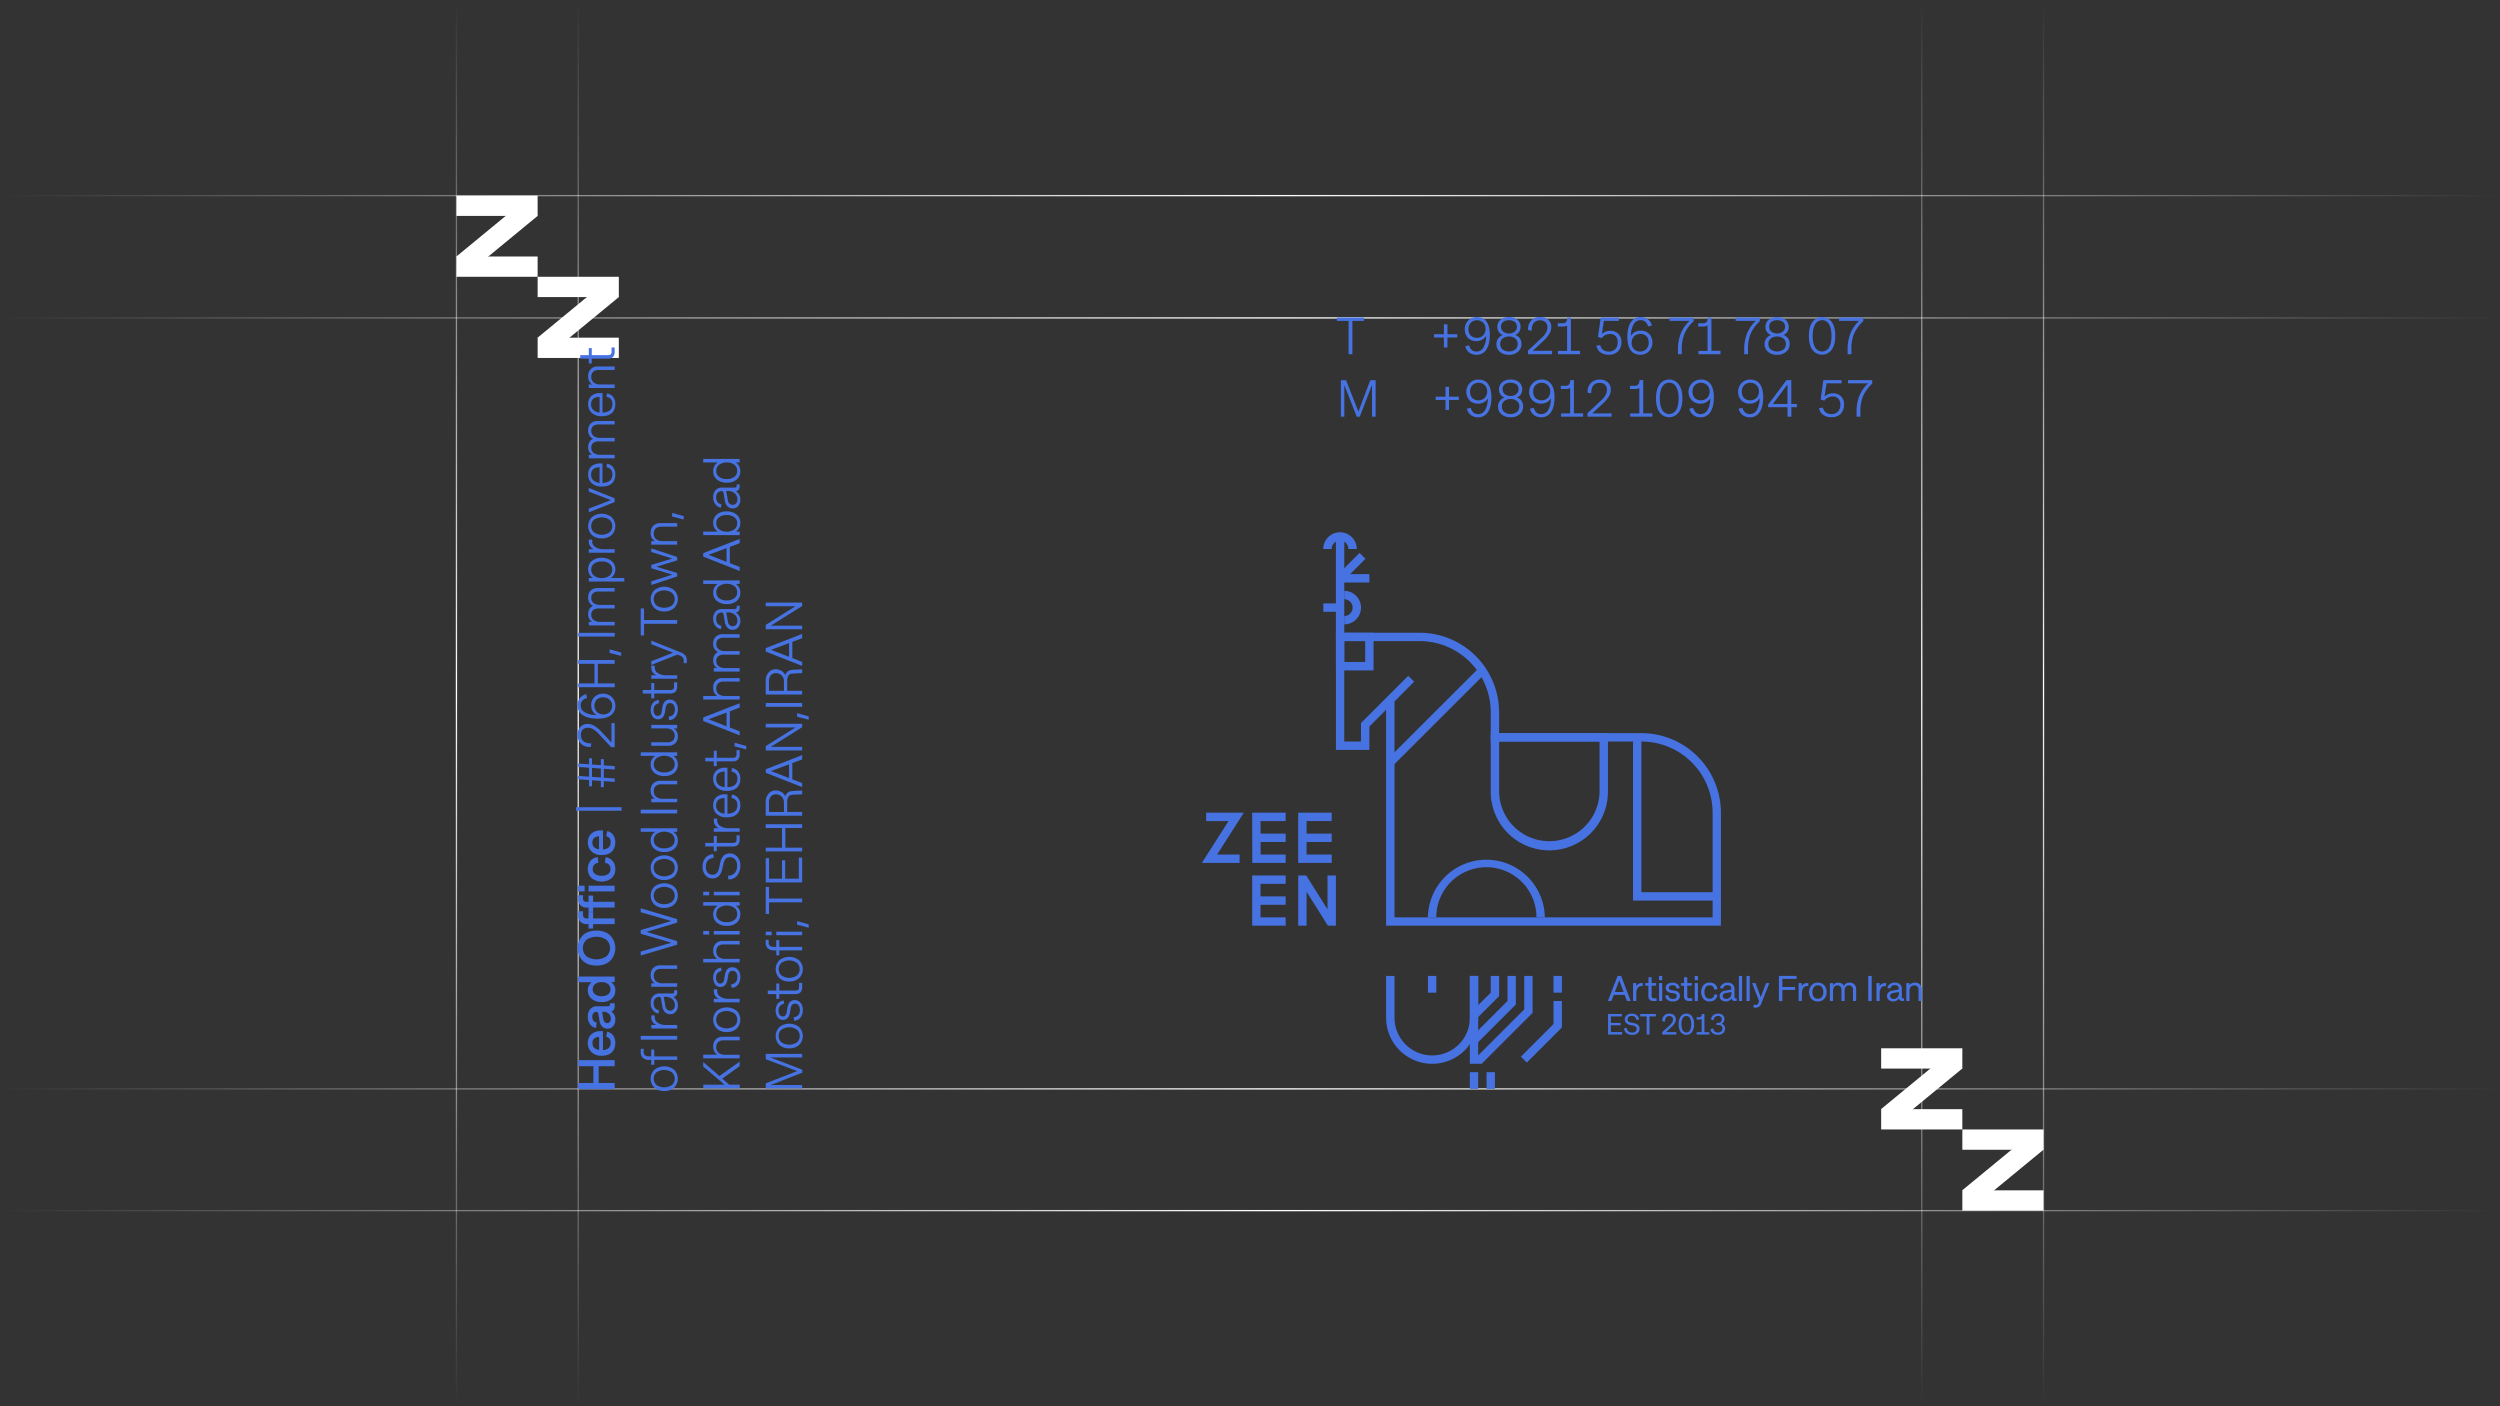 <svg id="Graphic" xmlns="http://www.w3.org/2000/svg" xmlns:xlink="http://www.w3.org/1999/xlink" viewBox="0 0 1920 1080"><rect x="0" y="0" width="1920" height="1080" fill="#333333" stroke="none"/><defs><style>.cls-1{fill:#fff;}.cls-2,.cls-3,.cls-4,.cls-5,.cls-6,.cls-7,.cls-8,.cls-9{fill:none;stroke-miterlimit:10;}.cls-2{stroke:url(#linear-gradient);}.cls-3{stroke:url(#linear-gradient-2);}.cls-4{stroke:url(#linear-gradient-3);}.cls-5{stroke:url(#linear-gradient-4);}.cls-6{stroke:url(#linear-gradient-5);}.cls-7{stroke:url(#linear-gradient-6);}.cls-8{stroke:url(#linear-gradient-7);}.cls-9{stroke:url(#linear-gradient-8);}.cls-10{fill:#4672e2;}</style><linearGradient id="linear-gradient" y1="929.76" x2="1920" y2="929.76" gradientUnits="userSpaceOnUse"><stop offset="0" stop-color="#fff" stop-opacity="0"/><stop offset="0.51" stop-color="#fff"/><stop offset="1" stop-color="#fff" stop-opacity="0"/></linearGradient><linearGradient id="linear-gradient-2" y1="836.26" y2="836.26" xlink:href="#linear-gradient"/><linearGradient id="linear-gradient-3" x1="2732.26" y1="-4695.83" x2="3812.26" y2="-4695.83" gradientTransform="translate(6171.74 3812.26) rotate(-90)" xlink:href="#linear-gradient"/><linearGradient id="linear-gradient-4" x1="2732.26" y1="-5821.19" x2="3812.26" y2="-5821.19" gradientTransform="translate(6171.74 3812.26) rotate(-90)" xlink:href="#linear-gradient"/><linearGradient id="linear-gradient-5" x1="2732.26" y1="-4602.31" x2="3812.26" y2="-4602.31" gradientTransform="translate(6171.74 3812.26) rotate(-90)" xlink:href="#linear-gradient"/><linearGradient id="linear-gradient-6" x1="2732.26" y1="-5727.66" x2="3812.26" y2="-5727.66" gradientTransform="translate(6171.74 3812.26) rotate(-90)" xlink:href="#linear-gradient"/><linearGradient id="linear-gradient-7" y1="150.24" y2="150.24" xlink:href="#linear-gradient"/><linearGradient id="linear-gradient-8" y1="244.16" y2="244.16" xlink:href="#linear-gradient"/></defs><rect class="cls-1" x="1507.09" y="867.43" width="62.34" height="15.58"/><rect class="cls-1" x="1507.09" y="914.18" width="62.34" height="15.58"/><rect class="cls-1" x="1504.3" y="890.82" width="67.94" height="15.58" transform="translate(-220.5 1182.35) rotate(-39.46)"/><rect class="cls-1" x="1444.73" y="805.09" width="62.34" height="15.58"/><rect class="cls-1" x="1444.73" y="851.84" width="62.34" height="15.58"/><rect class="cls-1" x="1441.94" y="828.48" width="67.94" height="15.58" transform="translate(-195.09 1128.51) rotate(-39.46)"/><rect class="cls-1" x="412.91" y="212.57" width="62.34" height="15.58"/><rect class="cls-1" x="412.91" y="259.33" width="62.34" height="15.58"/><rect class="cls-1" x="410.12" y="235.96" width="67.94" height="15.58" transform="translate(-53.7 337.77) rotate(-39.46)"/><rect class="cls-1" x="350.55" y="150.24" width="62.34" height="15.58"/><rect class="cls-1" x="350.55" y="196.99" width="62.34" height="15.58"/><rect class="cls-1" x="347.76" y="173.63" width="67.94" height="15.58" transform="translate(-28.3 283.93) rotate(-39.46)"/><line class="cls-2" y1="929.76" x2="1920" y2="929.76"/><line class="cls-3" y1="836.26" x2="1920" y2="836.26"/><line class="cls-4" x1="1475.91" y1="1080" x2="1475.91"/><line class="cls-5" x1="350.55" y1="1080" x2="350.55"/><line class="cls-6" x1="1569.43" y1="1080" x2="1569.43"/><line class="cls-7" x1="444.08" y1="1080" x2="444.08"/><line class="cls-8" y1="150.24" x2="1920" y2="150.24"/><line class="cls-9" y1="244.16" x2="1920" y2="244.16"/><path class="cls-10" d="M1026.75,243.94h20.8v2.56h-8.92V272h-2.91V246.5h-9Z"/><path class="cls-10" d="M1111.64,259.19v7.64h-2.72v-7.64h-7.56v-2.52h7.56v-7.6h2.72v7.6h7.52v2.52Z"/><path class="cls-10" d="M1134,262a8.92,8.92,0,0,1-6.6-2.49,9.94,9.94,0,0,1,.16-13.32,9,9,0,0,1,6.64-2.67q5,0,7.48,3.46t2.52,10.25q0,7.26-2.7,11.26a8.59,8.59,0,0,1-7.54,4,8.88,8.88,0,0,1-5.54-1.72,8.62,8.62,0,0,1-3.07-4.88l2.93-.64a7.64,7.64,0,0,0,2.18,3.67A5.48,5.48,0,0,0,1134,270a5.94,5.94,0,0,0,5.43-3.4,17.44,17.44,0,0,0,1.94-8.69,8.18,8.18,0,0,1-3.11,3A8.87,8.87,0,0,1,1134,262Zm6.92-9.32a6.51,6.51,0,0,0-1.84-4.84,6.89,6.89,0,0,0-9.49,0,6.69,6.69,0,0,0-1.8,4.85,7.07,7.07,0,0,0,1.7,5,7.09,7.09,0,0,0,9.55-.12A7,7,0,0,0,1140.92,252.63Z"/><path class="cls-10" d="M1163.73,257.22a7.06,7.06,0,0,1,3.54,2.64,7.4,7.4,0,0,1,1.23,4.29,7.53,7.53,0,0,1-2.68,6,10,10,0,0,1-6.93,2.32,10.32,10.32,0,0,1-7-2.28,7.56,7.56,0,0,1-2.64-6,7.08,7.08,0,0,1,1.3-4.19,7.47,7.47,0,0,1,3.58-2.7,6.56,6.56,0,0,1-3.11-2.41,7.32,7.32,0,0,1,1.36-9.31,9.66,9.66,0,0,1,6.5-2.07,9.78,9.78,0,0,1,6.54,2,7.46,7.46,0,0,1,1.34,9.29A6.42,6.42,0,0,1,1163.73,257.22Zm1.86,6.89a5.2,5.2,0,0,0-1.85-4.13,8.21,8.21,0,0,0-9.71,0,5.18,5.18,0,0,0-1.86,4.13,5.37,5.37,0,0,0,1.8,4.26,8.48,8.48,0,0,0,9.83,0A5.4,5.4,0,0,0,1165.59,264.11Zm-12.81-13.2a4.78,4.78,0,0,0,1.68,3.76,7.4,7.4,0,0,0,8.85,0,4.77,4.77,0,0,0,1.67-3.76,4.47,4.47,0,0,0-1.61-3.68,8.28,8.28,0,0,0-9,0A4.47,4.47,0,0,0,1152.78,250.91Z"/><path class="cls-10" d="M1188.37,251.18a4.9,4.9,0,0,0-1.5-3.75A5.49,5.49,0,0,0,1183,246q-6.7,0-6.65,7.95l-2.75-.36a9.52,9.52,0,0,1,2.36-7.4,9.22,9.22,0,0,1,7-2.75,8.62,8.62,0,0,1,6.17,2.15,7.41,7.41,0,0,1,2.26,5.64,10.07,10.07,0,0,1-1.41,5,24.45,24.45,0,0,1-4.54,5.45l-8.32,7.75h14.88V272h-18.55v-2.68l10.23-9.53a18.44,18.44,0,0,0,3.68-4.37A8.56,8.56,0,0,0,1188.37,251.18Z"/><path class="cls-10" d="M1213.54,272h-17v-2.49h7V250a6,6,0,0,1-3.18.76h-4v-2.48h3.71a3.33,3.33,0,0,0,2.69-1.05,5.13,5.13,0,0,0,.89-3.32h2.79v25.52h7Z"/><path class="cls-10" d="M1236.62,254.07a8.52,8.52,0,0,1,6.3,2.35,8.33,8.33,0,0,1,2.33,6.17,10,10,0,0,1-2.56,7.19,9.37,9.37,0,0,1-7,2.65,10.81,10.81,0,0,1-6.53-1.81,8,8,0,0,1-3.12-5.2l3-.35a5.88,5.88,0,0,0,2.2,3.66,7.09,7.09,0,0,0,4.36,1.26,6.52,6.52,0,0,0,5-1.9,7.58,7.58,0,0,0,1.78-5.38,6.38,6.38,0,0,0-1.57-4.56,5.73,5.73,0,0,0-4.35-1.65,7.78,7.78,0,0,0-3.63.88,7,7,0,0,0-2.7,2.32l-2.87-.92,2.07-14.84h14v2.48h-11.53l-1.56,10.08A9.3,9.3,0,0,1,1236.62,254.07Z"/><path class="cls-10" d="M1260,253.94a8.8,8.8,0,0,1,6.6,2.52,9.84,9.84,0,0,1-.2,13.28,8.81,8.81,0,0,1-6.6,2.69q-5,0-7.48-3.45t-2.52-10.28q0-7.26,2.7-11.25a8.6,8.6,0,0,1,7.54-4,8.82,8.82,0,0,1,5.54,1.73,8.51,8.51,0,0,1,3.07,4.87l-2.93.64a7.57,7.57,0,0,0-2.18-3.67,5.48,5.48,0,0,0-3.58-1.13,5.94,5.94,0,0,0-5.43,3.4,17.44,17.44,0,0,0-1.94,8.67,8.26,8.26,0,0,1,3.11-3A8.86,8.86,0,0,1,1260,253.94Zm-6.92,9.33a6.65,6.65,0,0,0,1.8,4.83,6.47,6.47,0,0,0,4.77,1.89,6.26,6.26,0,0,0,4.7-1.89,6.79,6.79,0,0,0,1.86-4.87,7.07,7.07,0,0,0-1.7-5,7,7,0,0,0-9.59.16A6.85,6.85,0,0,0,1253.12,263.27Z"/><path class="cls-10" d="M1297.62,246.42h-15.45v-2.48h18.59v2.69a29.83,29.83,0,0,0-7.1,9.71,30.91,30.91,0,0,0-2.06,12V272h-2.91v-3.64a32.43,32.43,0,0,1,2.19-12.32A26.68,26.68,0,0,1,1297.62,246.42Z"/><path class="cls-10" d="M1321.35,272H1304.4v-2.49h7V250a6,6,0,0,1-3.18.76h-4v-2.48H1308a3.33,3.33,0,0,0,2.69-1.05,5.13,5.13,0,0,0,.89-3.32h2.79v25.52h7Z"/><path class="cls-10" d="M1348.43,246.42H1333v-2.48h18.59v2.69a29.73,29.73,0,0,0-7.11,9.71,31.11,31.11,0,0,0-2,12V272h-2.91v-3.64a32.43,32.43,0,0,1,2.19-12.32A26.68,26.68,0,0,1,1348.43,246.42Z"/><path class="cls-10" d="M1369.68,257.22a7.06,7.06,0,0,1,3.54,2.64,7.4,7.4,0,0,1,1.23,4.29,7.53,7.53,0,0,1-2.68,6,10,10,0,0,1-6.93,2.32,10.3,10.3,0,0,1-7-2.28,7.56,7.56,0,0,1-2.64-6,7.08,7.08,0,0,1,1.3-4.19,7.47,7.47,0,0,1,3.58-2.7,6.56,6.56,0,0,1-3.11-2.41,6.71,6.71,0,0,1-1.09-3.86,6.85,6.85,0,0,1,2.44-5.45,11.43,11.43,0,0,1,13.05,0,7.5,7.5,0,0,1,1.34,9.29A6.42,6.42,0,0,1,1369.68,257.22Zm1.86,6.89a5.2,5.2,0,0,0-1.85-4.13,8.21,8.21,0,0,0-9.71,0,5.18,5.18,0,0,0-1.86,4.13,5.37,5.37,0,0,0,1.8,4.26,8.48,8.48,0,0,0,9.83,0A5.4,5.4,0,0,0,1371.54,264.11Zm-12.81-13.2a4.78,4.78,0,0,0,1.68,3.76,7.4,7.4,0,0,0,8.85,0,4.77,4.77,0,0,0,1.67-3.76,4.47,4.47,0,0,0-1.61-3.68,8.28,8.28,0,0,0-9,0A4.47,4.47,0,0,0,1358.73,250.91Z"/><path class="cls-10" d="M1389.22,257.94q0-6.74,2.68-10.6a9.13,9.13,0,0,1,14.92,0q2.67,3.85,2.67,10.6t-2.71,10.61a9.14,9.14,0,0,1-14.92,0C1390.1,266,1389.22,262.49,1389.22,257.94Zm17.36,0c0-3.8-.62-6.76-1.88-8.87a6.06,6.06,0,0,0-10.66,0q-1.9,3.21-1.91,8.83t1.87,8.91a6.12,6.12,0,0,0,10.7,0C1406,264.74,1406.58,261.77,1406.58,257.94Z"/><path class="cls-10" d="M1427.82,246.42h-15.45v-2.48H1431v2.69a29.73,29.73,0,0,0-7.11,9.71,30.92,30.92,0,0,0-2,12V272h-2.91v-3.64a32.43,32.43,0,0,1,2.19-12.32A26.55,26.55,0,0,1,1427.82,246.42Z"/><path class="cls-10" d="M1032.44,320h-2.64v-28h4l9.45,24.16,9.12-24.16h4.12v28h-2.77V295.59l-9.44,24.47H1042l-9.55-24.35Z"/><path class="cls-10" d="M1112.86,307.19v7.64h-2.71v-7.64h-7.56v-2.52h7.56v-7.6h2.71v7.6h7.52v2.52Z"/><path class="cls-10" d="M1135.23,310a8.93,8.93,0,0,1-6.61-2.49,9.94,9.94,0,0,1,.16-13.32,9,9,0,0,1,6.64-2.67q5,0,7.48,3.46t2.52,10.25q0,7.26-2.69,11.26a8.6,8.6,0,0,1-7.54,4,8.89,8.89,0,0,1-5.55-1.72,8.62,8.62,0,0,1-3.07-4.88l2.93-.64a7.64,7.64,0,0,0,2.18,3.67,5.49,5.49,0,0,0,3.59,1.13,6,6,0,0,0,5.43-3.4,17.55,17.55,0,0,0,1.93-8.69,8.11,8.11,0,0,1-3.11,3A8.85,8.85,0,0,1,1135.23,310Zm6.91-9.32a6.51,6.51,0,0,0-1.84-4.84,6.89,6.89,0,0,0-9.49,0,6.68,6.68,0,0,0-1.79,4.85,7.06,7.06,0,0,0,1.69,5,7.1,7.1,0,0,0,9.56-.12A7,7,0,0,0,1142.14,300.63Z"/><path class="cls-10" d="M1165,305.22a7.08,7.08,0,0,1,3.53,2.64,7.4,7.4,0,0,1,1.23,4.29,7.55,7.55,0,0,1-2.67,6,10.07,10.07,0,0,1-6.94,2.32,10.32,10.32,0,0,1-7-2.28,7.56,7.56,0,0,1-2.64-6,7.15,7.15,0,0,1,1.3-4.19,7.45,7.45,0,0,1,3.59-2.7,6.54,6.54,0,0,1-3.12-2.41,7.36,7.36,0,0,1,1.36-9.31,9.66,9.66,0,0,1,6.5-2.07,9.79,9.79,0,0,1,6.55,2,7.47,7.47,0,0,1,1.33,9.29A6.39,6.39,0,0,1,1165,305.22Zm1.85,6.89A5.2,5.2,0,0,0,1165,308a8.22,8.22,0,0,0-9.72,0,5.18,5.18,0,0,0-1.86,4.13,5.37,5.37,0,0,0,1.8,4.26,8.48,8.48,0,0,0,9.83,0A5.37,5.37,0,0,0,1166.81,312.11ZM1154,298.91a4.78,4.78,0,0,0,1.68,3.76,7.41,7.41,0,0,0,8.86,0,4.8,4.8,0,0,0,1.67-3.76,4.47,4.47,0,0,0-1.62-3.68,8.28,8.28,0,0,0-9,0A4.47,4.47,0,0,0,1154,298.91Z"/><path class="cls-10" d="M1183.67,310a8.89,8.89,0,0,1-6.6-2.49,9.41,9.41,0,0,1,6.8-16,8.66,8.66,0,0,1,7.48,3.46q2.52,3.45,2.52,10.25,0,7.26-2.7,11.26a8.6,8.6,0,0,1-7.54,4,8.89,8.89,0,0,1-5.55-1.72,8.56,8.56,0,0,1-3.06-4.88l2.93-.64a7.64,7.64,0,0,0,2.17,3.67,5.51,5.51,0,0,0,3.59,1.13,6,6,0,0,0,5.43-3.4,17.44,17.44,0,0,0,1.93-8.69,8.09,8.09,0,0,1-3.1,3A8.87,8.87,0,0,1,1183.67,310Zm6.91-9.32a6.54,6.54,0,0,0-1.83-4.84,6.89,6.89,0,0,0-9.49,0,6.69,6.69,0,0,0-1.8,4.85,7.07,7.07,0,0,0,1.7,5,7.09,7.09,0,0,0,9.55-.12A7,7,0,0,0,1190.58,300.63Z"/><path class="cls-10" d="M1215.88,320h-17v-2.49h7V298a6.05,6.05,0,0,1-3.19.76h-4v-2.48h3.71a3.34,3.34,0,0,0,2.69-1.05,5.13,5.13,0,0,0,.88-3.32h2.8v25.52h7Z"/><path class="cls-10" d="M1234.12,299.18a4.9,4.9,0,0,0-1.49-3.75,5.52,5.52,0,0,0-3.92-1.4q-6.69,0-6.64,8l-2.75-.36a9.52,9.52,0,0,1,2.36-7.4,9.22,9.22,0,0,1,7-2.75,8.62,8.62,0,0,1,6.17,2.15,7.41,7.41,0,0,1,2.26,5.64,10.07,10.07,0,0,1-1.41,5,24.45,24.45,0,0,1-4.54,5.45l-8.32,7.75h14.88V320h-18.56v-2.68l10.24-9.53a18.44,18.44,0,0,0,3.68-4.37A8.55,8.55,0,0,0,1234.12,299.18Z"/><path class="cls-10" d="M1269,320h-17v-2.49h7V298a6,6,0,0,1-3.18.76h-4v-2.48h3.71a3.33,3.33,0,0,0,2.69-1.05,5.13,5.13,0,0,0,.89-3.32H1262v25.52h7Z"/><path class="cls-10" d="M1271.81,305.94q0-6.74,2.67-10.6a9.13,9.13,0,0,1,14.93,0q2.67,3.86,2.67,10.6t-2.71,10.61a9.14,9.14,0,0,1-14.92,0C1272.69,314,1271.81,310.49,1271.81,305.94Zm17.36,0q0-5.7-1.88-8.87a6.06,6.06,0,0,0-10.66,0q-1.91,3.21-1.91,8.83t1.86,8.91a6.13,6.13,0,0,0,10.71,0Q1289.17,311.69,1289.17,305.94Z"/><path class="cls-10" d="M1306.05,310a8.89,8.89,0,0,1-6.6-2.49,9.41,9.41,0,0,1,6.8-16,8.66,8.66,0,0,1,7.48,3.46q2.52,3.45,2.52,10.25,0,7.26-2.7,11.26a8.6,8.6,0,0,1-7.54,4,8.89,8.89,0,0,1-5.55-1.72,8.56,8.56,0,0,1-3.06-4.88l2.93-.64a7.64,7.64,0,0,0,2.17,3.67,5.51,5.51,0,0,0,3.59,1.13,6,6,0,0,0,5.43-3.4,17.44,17.44,0,0,0,1.93-8.69,8.09,8.09,0,0,1-3.1,3A8.89,8.89,0,0,1,1306.05,310Zm6.91-9.32a6.54,6.54,0,0,0-1.83-4.84,6.89,6.89,0,0,0-9.49,0,6.69,6.69,0,0,0-1.8,4.85,7.07,7.07,0,0,0,1.7,5,7.09,7.09,0,0,0,9.55-.12A7,7,0,0,0,1313,300.63Z"/><path class="cls-10" d="M1343.94,310a8.91,8.91,0,0,1-6.6-2.49,9.94,9.94,0,0,1,.16-13.32,9,9,0,0,1,6.64-2.67q5,0,7.48,3.46t2.52,10.25q0,7.26-2.7,11.26a8.59,8.59,0,0,1-7.54,4,8.88,8.88,0,0,1-5.54-1.72,8.57,8.57,0,0,1-3.07-4.88l2.93-.64a7.57,7.57,0,0,0,2.18,3.67A5.48,5.48,0,0,0,1344,318a6,6,0,0,0,5.43-3.4,17.44,17.44,0,0,0,1.93-8.69,8.09,8.09,0,0,1-3.1,3A8.87,8.87,0,0,1,1343.94,310Zm6.92-9.32a6.54,6.54,0,0,0-1.84-4.84,6.89,6.89,0,0,0-9.49,0,6.69,6.69,0,0,0-1.8,4.85,7.07,7.07,0,0,0,1.7,5,7.09,7.09,0,0,0,9.55-.12A7,7,0,0,0,1350.86,300.63Z"/><path class="cls-10" d="M1372.79,312.74h-14.88v-1.95l14.16-18.85h3.65v18.32H1380v2.48h-4.24V320h-2.93Zm0-17.48-11.27,15h11.27Z"/><path class="cls-10" d="M1407.62,302.07a8.54,8.54,0,0,1,6.31,2.35,8.33,8.33,0,0,1,2.32,6.17,10,10,0,0,1-2.56,7.19,9.37,9.37,0,0,1-7,2.65,10.84,10.84,0,0,1-6.53-1.81,8,8,0,0,1-3.12-5.2l3-.35a5.88,5.88,0,0,0,2.2,3.66,7.11,7.11,0,0,0,4.36,1.26,6.51,6.51,0,0,0,5-1.9,7.58,7.58,0,0,0,1.78-5.38,6.33,6.33,0,0,0-1.57-4.56,5.73,5.73,0,0,0-4.35-1.65,7.84,7.84,0,0,0-3.63.88,7,7,0,0,0-2.69,2.32l-2.88-.92,2.07-14.84h14v2.48h-11.52l-1.57,10.08A9.3,9.3,0,0,1,1407.62,302.07Z"/><path class="cls-10" d="M1434.73,294.42h-15.45v-2.48h18.6v2.69a29.73,29.73,0,0,0-7.11,9.71,30.92,30.92,0,0,0-2,12V320h-2.91v-3.64A32.63,32.63,0,0,1,1428,304,26.68,26.68,0,0,1,1434.73,294.42Z"/><path class="cls-10" d="M472.08,831.74v4.67h-28v-4.67h11.64V818.83H444.07v-4.67h28v4.67H459.79v12.91Z"/><path class="cls-10" d="M469,800.85a4.93,4.93,0,0,0-.85-3,4.72,4.72,0,0,0-2.63-1.63l.84-3.91a7.49,7.49,0,0,1,4.54,3,9.35,9.35,0,0,1,1.64,5.62q0,4.77-2.75,7.33c-1.83,1.7-4.44,2.56-7.82,2.56a10.66,10.66,0,0,1-7.6-2.67,9.19,9.19,0,0,1-2.93-7.11,8.61,8.61,0,0,1,2.67-6.67,10.22,10.22,0,0,1,7.21-2.46h1.76v14.56Q469,806,469,800.85ZM455,801q0,4.57,5.13,5.32v-10C456.66,796.58,455,798.15,455,801Z"/><path class="cls-10" d="M468.44,771.4v-.88h3.64v2.22a5,5,0,0,1-.69,2.72,2.85,2.85,0,0,1-1.95,1.35,6.94,6.94,0,0,1,3.13,6.23,7.47,7.47,0,0,1-1.65,5.07,5.45,5.45,0,0,1-4.29,1.9,5.63,5.63,0,0,1-4.11-1.57,7.93,7.93,0,0,1-2.08-4.49l-1-5.62a1.27,1.27,0,0,0-1.41-1.19,2.85,2.85,0,0,0-2.27,1,4.2,4.2,0,0,0-.89,2.82q0,3.64,3.36,4.36l-.47,4.15a7,7,0,0,1-4.58-2.8,9.56,9.56,0,0,1-1.75-5.9,8.28,8.28,0,0,1,1.95-5.86,6.86,6.86,0,0,1,5.3-2.1h8.2a1.67,1.67,0,0,0,1.17-.34A1.47,1.47,0,0,0,468.44,771.4Zm-2.16,14.3a2.59,2.59,0,0,0,2.09-.88,3.88,3.88,0,0,0,.74-2.54,4.88,4.88,0,0,0-1.59-3.75,5.83,5.83,0,0,0-4.11-1.47h-1l1,5.7a3.85,3.85,0,0,0,1,2.18A2.59,2.59,0,0,0,466.28,785.7Z"/><path class="cls-10" d="M472.57,760.59a8.22,8.22,0,0,1-2.82,6.54,11.11,11.11,0,0,1-7.59,2.44,11.6,11.6,0,0,1-7.72-2.44,8.12,8.12,0,0,1-3-6.54,7.38,7.38,0,0,1,3-6.24H444.07V750h28v4.22h-2.87A7.27,7.27,0,0,1,472.57,760.59ZM462,765.07a7.92,7.92,0,0,0,5-1.44,4.63,4.63,0,0,0,1.85-3.87,4.84,4.84,0,0,0-1.85-4,7.7,7.7,0,0,0-5-1.49,7.59,7.59,0,0,0-4.92,1.51,4.85,4.85,0,0,0-1.88,4,4.66,4.66,0,0,0,1.85,3.87A7.83,7.83,0,0,0,462,765.07Z"/><path class="cls-10" d="M458.07,714.68c4.37,0,7.87,1.23,10.53,3.68a14,14,0,0,1,0,19.56q-3.94,3.65-10.53,3.64t-10.5-3.68a14,14,0,0,1,0-19.52C450.18,715.91,453.69,714.68,458.07,714.68Zm-7.63,19.79a13.84,13.84,0,0,0,15.28,0,8.62,8.62,0,0,0,0-12.72,13.74,13.74,0,0,0-15.28,0,8.62,8.62,0,0,0,0,12.72Z"/><path class="cls-10" d="M455.51,705.34h16.57v4.38H455.51v3.38H452v-3.38h-1.41a6.32,6.32,0,0,1-4.79-1.75,6.8,6.8,0,0,1-1.69-5v-3.15h3.65v2.84a2.47,2.47,0,0,0,.76,2,3.63,3.63,0,0,0,2.41.66H452v-4.79h3.55Z"/><path class="cls-10" d="M449,680.19v4.38h-5v-4.38Zm6.48,12.4h16.57V697H455.51v3.38H452V697h-1.41a6.32,6.32,0,0,1-4.79-1.75,6.8,6.8,0,0,1-1.69-5v-2.74h3.65V690a2.5,2.5,0,0,0,.76,2,3.69,3.69,0,0,0,2.41.65H452V687.8h3.55Zm16.57-12.4v4.38H452v-4.38Z"/><path class="cls-10" d="M468.83,667.34a4.59,4.59,0,0,0-1.12-3.23,5,5,0,0,0-3.15-1.5l.52-4.22a8.27,8.27,0,0,1,5.49,2.93,9.29,9.29,0,0,1,2,6.12,9,9,0,0,1-2.86,7,12.55,12.55,0,0,1-15.31,0,9,9,0,0,1-2.93-7.05,9.55,9.55,0,0,1,2-6.24,8.46,8.46,0,0,1,5.6-2.89l.49,4.34c-2.9.53-4.36,2.13-4.36,4.79a4.47,4.47,0,0,0,1.82,3.83,8.41,8.41,0,0,0,5.1,1.35,8,8,0,0,0,5-1.37A4.59,4.59,0,0,0,468.83,667.34Z"/><path class="cls-10" d="M469,646.79a4.93,4.93,0,0,0-.85-3,4.72,4.72,0,0,0-2.63-1.63l.84-3.91a7.49,7.49,0,0,1,4.54,2.95,9.35,9.35,0,0,1,1.64,5.62q0,4.77-2.75,7.32T462,656.67a10.66,10.66,0,0,1-7.6-2.66,9.19,9.19,0,0,1-2.93-7.11,8.61,8.61,0,0,1,2.67-6.67,10.22,10.22,0,0,1,7.21-2.46h1.76v14.56Q469,651.92,469,646.79Zm-14.08.15q0,4.57,5.13,5.32v-10C456.66,642.52,455,644.09,455,646.94Z"/><path class="cls-10" d="M442.39,622.66v-2.73h35v2.73Z"/><path class="cls-10" d="M463.76,590.42v6.85l8.32.6v2.63l-8.32-.6v4.63h-2.29v-4.79l-6.8-.49v4.64h-2.28V599.1l-8.32-.59v-2.64l8.32.6v-6.85l-8.32-.61v-2.62l8.32.6v-4.63h2.28v4.79l6.8.46V583h2.29v4.79l8.32.58V591Zm-9.09-.65v6.85l6.8.49v-6.85Z"/><path class="cls-10" d="M451.32,558.92a4.9,4.9,0,0,0-3.75,1.49,5.43,5.43,0,0,0-1.41,3.9q0,6.68,7.95,6.62l-.35,2.75c-3.13.15-5.6-.63-7.41-2.36a9.15,9.15,0,0,1-2.75-6.93,8.58,8.58,0,0,1,2.15-6.15,7.44,7.44,0,0,1,5.64-2.26,10.07,10.07,0,0,1,5,1.41,24.1,24.1,0,0,1,5.45,4.53l7.76,8.29V555.38h2.48v18.49H469.4l-9.53-10.2A18.61,18.61,0,0,0,455.5,560,8.51,8.51,0,0,0,451.32,558.92Z"/><path class="cls-10" d="M454.07,541.76a8.77,8.77,0,0,1,2.52-6.58,9.87,9.87,0,0,1,13.28.2,8.79,8.79,0,0,1,2.7,6.58,8.63,8.63,0,0,1-3.46,7.45q-3.47,2.51-10.28,2.51-7.26,0-11.25-2.69a8.56,8.56,0,0,1-4-7.51,8.86,8.86,0,0,1,1.73-5.53,8.57,8.57,0,0,1,4.87-3.05l.65,2.92a7.55,7.55,0,0,0-3.68,2.17A5.43,5.43,0,0,0,446,541.8a5.92,5.92,0,0,0,3.4,5.41,17.44,17.44,0,0,0,8.67,1.93,8.16,8.16,0,0,1-3-3.1A8.78,8.78,0,0,1,454.07,541.76Zm9.34,6.89a6.68,6.68,0,0,0,4.82-1.79,6.44,6.44,0,0,0,1.89-4.75,6.24,6.24,0,0,0-1.89-4.69,6.8,6.8,0,0,0-4.86-1.85,7.09,7.09,0,0,0-5.05,1.69,7,7,0,0,0,.16,9.56A6.85,6.85,0,0,0,463.41,548.65Z"/><path class="cls-10" d="M472.08,524.87v2.9h-28v-2.9h12.48V509.81H444.07v-2.92h28v2.92H459.15v15.06Z"/><path class="cls-10" d="M477.08,501.17v2.59l-8.89-2.32v-2.78Z"/><path class="cls-10" d="M472.08,486v2.9h-28V486Z"/><path class="cls-10" d="M461.24,464.58h10.84v2.73H459.71a6.27,6.27,0,0,0-4.14,1.23,4.41,4.41,0,0,0-1.46,3.54,4.89,4.89,0,0,0,1.82,4.09,8.57,8.57,0,0,0,5.31,1.42h10.84v2.7H452.19v-2.7h2.52a6.72,6.72,0,0,1-3-5.94,7.45,7.45,0,0,1,.95-3.89,5.84,5.84,0,0,1,2.8-2.42,6.81,6.81,0,0,1-3.75-6.54,7,7,0,0,1,2-5.28,7.58,7.58,0,0,1,5.48-1.92h12.87v2.71H459.71a6.22,6.22,0,0,0-4.14,1.24,4.41,4.41,0,0,0-1.46,3.54,4.86,4.86,0,0,0,1.82,4.08A8.57,8.57,0,0,0,461.24,464.58Z"/><path class="cls-10" d="M451.73,437.26a8,8,0,0,1,2.79-6.42A11,11,0,0,1,462,428.4a11.57,11.57,0,0,1,7.67,2.44,7.94,7.94,0,0,1,2.9,6.42,7.6,7.6,0,0,1-3.5,6.66h10.41v2.7H452.19v-2.7h3.13A7.53,7.53,0,0,1,451.73,437.26Zm10.43-6.05a9.4,9.4,0,0,0-5.88,1.67,5.46,5.46,0,0,0-2.17,4.58,5.81,5.81,0,0,0,2.2,4.76,10.4,10.4,0,0,0,11.65,0,5.79,5.79,0,0,0,2.2-4.75,5.48,5.48,0,0,0-2.16-4.58A9.3,9.3,0,0,0,462.16,431.21Z"/><path class="cls-10" d="M472.08,421.79v2.71H452.19v-2.71h3.89a6.27,6.27,0,0,1-3.89-5.89v-1.48h2.64v1.48a4.94,4.94,0,0,0,2.43,4.26,11.24,11.24,0,0,0,6.38,1.63Z"/><path class="cls-10" d="M462.16,413.49a10.91,10.91,0,0,1-7.56-2.55,9.73,9.73,0,0,1,0-13.8,12.31,12.31,0,0,1,15.11,0,9.75,9.75,0,0,1,0,13.8A10.9,10.9,0,0,1,462.16,413.49ZM468,399.13a10.52,10.52,0,0,0-11.77,0,6.54,6.54,0,0,0,0,9.77,10.57,10.57,0,0,0,11.77,0A5.94,5.94,0,0,0,470.2,404,6,6,0,0,0,468,399.13Z"/><path class="cls-10" d="M472.08,382.68v2.9l-19.89,7.87v-2.88l17-6.49-17-6.5v-2.84Z"/><path class="cls-10" d="M470.32,364.28q0-4.61-4.57-5.49l.41-2.59a6.85,6.85,0,0,1,4.68,2.61,8.64,8.64,0,0,1,1.73,5.47q0,4.58-2.69,7t-7.76,2.41a10.93,10.93,0,0,1-7.56-2.51,8.64,8.64,0,0,1-2.83-6.78,8,8,0,0,1,2.45-6.25,9.89,9.89,0,0,1,6.86-2.21h1.68v14.94Q470.33,370.63,470.32,364.28Zm-16.37.13a5.9,5.9,0,0,0,1.66,4.41,7.93,7.93,0,0,0,4.87,2v-12Q454,359.08,454,364.41Z"/><path class="cls-10" d="M461.24,336.27h10.84V339H459.71a6.27,6.27,0,0,0-4.14,1.23,4.41,4.41,0,0,0-1.46,3.54,4.87,4.87,0,0,0,1.82,4.08,8.51,8.51,0,0,0,5.31,1.42h10.84V352H452.19v-2.71h2.52a6.69,6.69,0,0,1-3-5.93,7.52,7.52,0,0,1,.95-3.9,5.88,5.88,0,0,1,2.8-2.41,6.81,6.81,0,0,1-3.75-6.54,6.93,6.93,0,0,1,2-5.28,7.58,7.58,0,0,1,5.48-1.92h12.87V326H459.71a6.22,6.22,0,0,0-4.14,1.25,4.41,4.41,0,0,0-1.46,3.54,4.86,4.86,0,0,0,1.82,4.08A8.57,8.57,0,0,0,461.24,336.27Z"/><path class="cls-10" d="M470.32,310.25q0-4.59-4.57-5.48l.41-2.59a6.88,6.88,0,0,1,4.68,2.6,8.66,8.66,0,0,1,1.73,5.47q0,4.58-2.69,7t-7.76,2.41a10.93,10.93,0,0,1-7.56-2.51,8.64,8.64,0,0,1-2.83-6.78,8,8,0,0,1,2.45-6.25,9.85,9.85,0,0,1,6.86-2.22h1.68v14.95Q470.33,316.61,470.32,310.25Zm-16.37.14a5.9,5.9,0,0,0,1.66,4.41,7.93,7.93,0,0,0,4.87,2v-12Q454,305.05,454,310.39Z"/><path class="cls-10" d="M459.21,281.45h12.87v2.73H459.71a5.94,5.94,0,0,0-4.14,1.34,5,5,0,0,0-1.46,3.84,5.35,5.35,0,0,0,1.81,4.39,8.21,8.21,0,0,0,5.32,1.5h10.84V298H452.19v-2.71h2.64a7,7,0,0,1-3.1-6.34,6.9,6.9,0,0,1,7.48-7.46Z"/><path class="cls-10" d="M454.48,279.14h-2.29v-3.66h-6.56v-2.72h6.56v-5.37h2.29v5.37h12a3.92,3.92,0,0,0,2.5-.61,2.72,2.72,0,0,0,.7-2.14v-3.15h2.37v3.49a5.11,5.11,0,0,1-1.35,3.8,5.24,5.24,0,0,1-3.85,1.33h-12.4Z"/><path class="cls-10" d="M510.16,837.89a10.91,10.91,0,0,1-7.56-2.55,9.73,9.73,0,0,1,0-13.8,12.31,12.31,0,0,1,15.11,0,9.75,9.75,0,0,1,0,13.8A10.9,10.9,0,0,1,510.16,837.89ZM516,823.53a10.52,10.52,0,0,0-11.77,0,6.54,6.54,0,0,0,0,9.77,10.59,10.59,0,0,0,11.77,0,6.59,6.59,0,0,0,0-9.78Z"/><path class="cls-10" d="M502.48,811.29h17.6V814h-17.6v3.78h-2.29V814h-1.64a6.87,6.87,0,0,1-4.79-1.52,5.54,5.54,0,0,1-1.69-4.36v-2.66h2.28v2.39a3.13,3.13,0,0,0,1,2.6,5.25,5.25,0,0,0,3.28.83h1.52v-5.22h2.29Z"/><path class="cls-10" d="M520.08,795.56v2.9h-28v-2.9Z"/><path class="cls-10" d="M520.08,787.2v2.7H500.19v-2.7h3.89a6.29,6.29,0,0,1-3.89-5.9v-1.48h2.64v1.48a4.94,4.94,0,0,0,2.43,4.26,11.24,11.24,0,0,0,6.38,1.64Z"/><path class="cls-10" d="M517.79,761.45v-1h2.29v1.63a3.88,3.88,0,0,1-.82,2.51,2.72,2.72,0,0,1-2.19,1h-.16a7,7,0,0,1,3.66,6.46,7.32,7.32,0,0,1-1.62,5,5.25,5.25,0,0,1-4.19,1.87,5.5,5.5,0,0,1-4-1.55,8,8,0,0,1-2.1-4.42l-1-6a1.41,1.41,0,0,0-1.53-1.28,3.79,3.79,0,0,0-3,1.3,5.23,5.23,0,0,0-1.14,3.56q0,4.38,4.08,5.34l-.35,2.55a6.72,6.72,0,0,1-4.34-2.61,8.59,8.59,0,0,1-1.65-5.39,7.65,7.65,0,0,1,1.84-5.43,6.41,6.41,0,0,1,4.95-2h9.75a1.63,1.63,0,0,0,1.18-.34A1.57,1.57,0,0,0,517.79,761.45Zm-3.16,14.72A3.35,3.35,0,0,0,517.3,775a4.6,4.6,0,0,0,1-3.14,5.82,5.82,0,0,0-2-4.55,7.79,7.79,0,0,0-5.27-1.79h-1.27l1.23,7.08a4.23,4.23,0,0,0,1.24,2.6A3.38,3.38,0,0,0,514.63,776.17Z"/><path class="cls-10" d="M507.21,741.37h12.87v2.73H507.71a5.89,5.89,0,0,0-4.14,1.34,4.94,4.94,0,0,0-1.46,3.83,5.37,5.37,0,0,0,1.81,4.4,8.21,8.21,0,0,0,5.32,1.5h10.84v2.71H500.19v-2.71h2.64a7,7,0,0,1-3.1-6.34,7.32,7.32,0,0,1,2-5.47A7.41,7.41,0,0,1,507.21,741.37Z"/><path class="cls-10" d="M520.08,722.82v2.67l-28,8.33v-3L515.64,724l-23.57-6.85v-2.88l23.4-6.93-23.4-6.78v-3l28,8.33v2.67l-23.52,7.11Z"/><path class="cls-10" d="M510.16,697.27a10.91,10.91,0,0,1-7.56-2.55,9.73,9.73,0,0,1,0-13.8,12.31,12.31,0,0,1,15.11,0,9.75,9.75,0,0,1,0,13.8A10.9,10.9,0,0,1,510.16,697.27ZM516,682.91a10.52,10.52,0,0,0-11.77,0,6.54,6.54,0,0,0,0,9.77,10.59,10.59,0,0,0,11.77,0,6.59,6.59,0,0,0,0-9.78Z"/><path class="cls-10" d="M510.16,675.83a10.91,10.91,0,0,1-7.56-2.55,9.73,9.73,0,0,1,0-13.8,12.31,12.31,0,0,1,15.11,0,9.75,9.75,0,0,1,0,13.8A10.9,10.9,0,0,1,510.16,675.83ZM516,661.47a10.52,10.52,0,0,0-11.77,0,6,6,0,0,0-2.19,4.9,5.94,5.94,0,0,0,2.19,4.86,10.59,10.59,0,0,0,11.77,0,5.94,5.94,0,0,0,2.17-4.87A6,6,0,0,0,516,661.47Z"/><path class="cls-10" d="M520.57,645.49a8.15,8.15,0,0,1-2.82,6.46,11.12,11.12,0,0,1-7.48,2.39,11.5,11.5,0,0,1-7.63-2.39,8,8,0,0,1-2.91-6.46,7.59,7.59,0,0,1,3.47-6.66H492.07v-2.71h28v2.71H517A7.53,7.53,0,0,1,520.57,645.49Zm-10.45,6a9.44,9.44,0,0,0,5.88-1.67,5.48,5.48,0,0,0,2.16-4.58,5.83,5.83,0,0,0-2.19-4.76,10.35,10.35,0,0,0-11.62,0,5.8,5.8,0,0,0-2.24,4.75,5.48,5.48,0,0,0,2.16,4.58A9.35,9.35,0,0,0,510.12,651.54Z"/><path class="cls-10" d="M520.08,621.82v2.9h-28v-2.9Z"/><path class="cls-10" d="M507.21,599.65h12.87v2.73H507.71a5.94,5.94,0,0,0-4.14,1.34,5,5,0,0,0-1.46,3.84,5.38,5.38,0,0,0,1.81,4.4,8.21,8.21,0,0,0,5.32,1.5h10.84v2.7H500.19v-2.7h2.64a7,7,0,0,1-3.1-6.35,7.33,7.33,0,0,1,2-5.47A7.45,7.45,0,0,1,507.21,599.65Z"/><path class="cls-10" d="M520.57,587.15a8.15,8.15,0,0,1-2.82,6.46,11.17,11.17,0,0,1-7.48,2.39,11.56,11.56,0,0,1-7.63-2.39,8,8,0,0,1-2.91-6.46,7.59,7.59,0,0,1,3.47-6.66H492.07v-2.71h28v2.71H517A7.53,7.53,0,0,1,520.57,587.15Zm-10.45,6.05a9.38,9.38,0,0,0,5.88-1.68,5.46,5.46,0,0,0,2.16-4.57,5.83,5.83,0,0,0-2.19-4.76,10.35,10.35,0,0,0-11.62,0,5.8,5.8,0,0,0-2.24,4.75,5.46,5.46,0,0,0,2.16,4.57A9.29,9.29,0,0,0,510.12,593.2Z"/><path class="cls-10" d="M500.19,559.4v-2.71h19.89v2.71h-2.56a6.93,6.93,0,0,1,3.05,6.15,7,7,0,0,1-2,5.3,7.55,7.55,0,0,1-5.47,1.94H500.19v-2.71H512.6a6,6,0,0,0,4.12-1.29,4.73,4.73,0,0,0,1.44-3.69,5.14,5.14,0,0,0-1.81-4.25,8.28,8.28,0,0,0-5.28-1.45Z"/><path class="cls-10" d="M520.57,544.75a9.18,9.18,0,0,1-1.8,5.93,6.33,6.33,0,0,1-4.81,2.4l-.48-2.67a5.6,5.6,0,0,0,3.64-1.69,6,6,0,0,0,1.16-4,5.41,5.41,0,0,0-1-3.52,3.52,3.52,0,0,0-2.9-1.2q-2.58,0-3.24,4l-.43,2.71c-.64,3.83-2.45,5.74-5.45,5.74a4.87,4.87,0,0,1-4-2,9.45,9.45,0,0,1,0-10.42,7.1,7.1,0,0,1,4.54-2.48l.43,2.47a5.87,5.87,0,0,0-3.28,1.81,5.39,5.39,0,0,0-1,3.47,5.53,5.53,0,0,0,.87,3.29,2.9,2.9,0,0,0,4.39.38,4.76,4.76,0,0,0,1-2.64l.51-3.11q1-5.94,5.6-5.94a5.62,5.62,0,0,1,4.48,2A8.13,8.13,0,0,1,520.57,544.75Z"/><path class="cls-10" d="M502.48,536.3h-2.29v-3.66h-6.56v-2.72h6.56v-5.37h2.29v5.37h12a3.85,3.85,0,0,0,2.5-.61,2.72,2.72,0,0,0,.7-2.14V524h2.37v3.49a5.11,5.11,0,0,1-1.35,3.8,5.24,5.24,0,0,1-3.85,1.33h-12.4Z"/><path class="cls-10" d="M520.08,518.58v2.7H500.19v-2.7h3.89a6.29,6.29,0,0,1-3.89-5.9V511.2h2.64v1.48a4.94,4.94,0,0,0,2.43,4.26,11.24,11.24,0,0,0,6.38,1.64Z"/><path class="cls-10" d="M522.25,503.52l-2.06-.8-20,8v-2.92L517,501.3l-16.8-6.54V492l22.6,9.05a8,8,0,0,1,3.65,2.49,6.34,6.34,0,0,1,1,3.78v1.94h-2.36v-1.94a3.75,3.75,0,0,0-.63-2.29A4.92,4.92,0,0,0,522.25,503.52Z"/><path class="cls-10" d="M492.07,488V467.28h2.56v8.89h25.45v2.9H494.63V488Z"/><path class="cls-10" d="M510.16,469.58A10.91,10.91,0,0,1,502.6,467a9.73,9.73,0,0,1,0-13.8,12.31,12.31,0,0,1,15.11,0,9.75,9.75,0,0,1,0,13.8A10.9,10.9,0,0,1,510.16,469.58ZM516,455.22a10.52,10.52,0,0,0-11.77,0,6.54,6.54,0,0,0,0,9.77A10.59,10.59,0,0,0,516,465a6.59,6.59,0,0,0,0-9.78Z"/><path class="cls-10" d="M520.08,440.08v2.63l-19.89,6.54v-2.79l16.18-5.12-16.18-4.9v-2.59L516.31,429l-16.12-5.08v-2.74l19.89,6.58v2.58l-16,4.91Z"/><path class="cls-10" d="M507.21,401.78h12.87v2.72H507.71a5.9,5.9,0,0,0-4.14,1.35,4.94,4.94,0,0,0-1.46,3.83,5.38,5.38,0,0,0,1.81,4.4,8.21,8.21,0,0,0,5.32,1.5h10.84v2.7H500.19v-2.7h2.64a7,7,0,0,1-3.1-6.35,7.35,7.35,0,0,1,2-5.47A7.44,7.44,0,0,1,507.21,401.78Z"/><path class="cls-10" d="M525.08,396.41V399l-8.89-2.32V393.9Z"/><path class="cls-10" d="M540.07,815.64l12.48,10.73,15.53-11.08v3.5l-13.4,9.56L560,833h8.13v2.9h-28V833h16.29L540.07,819.1Z"/><path class="cls-10" d="M555.21,796.22h12.87V799H555.71a5.89,5.89,0,0,0-4.14,1.34,4.94,4.94,0,0,0-1.46,3.83,5.37,5.37,0,0,0,1.81,4.4,8.21,8.21,0,0,0,5.32,1.5h10.84v2.71h-28V810h10.76a7,7,0,0,1-3.1-6.34,7.32,7.32,0,0,1,2-5.47A7.41,7.41,0,0,1,555.21,796.22Z"/><path class="cls-10" d="M558.16,792.61a10.91,10.91,0,0,1-7.56-2.55,9.73,9.73,0,0,1,0-13.8,12.31,12.31,0,0,1,15.11,0,9.75,9.75,0,0,1,0,13.8A10.9,10.9,0,0,1,558.16,792.61ZM564,778.25a10.52,10.52,0,0,0-11.77,0,6,6,0,0,0-2.19,4.9,5.94,5.94,0,0,0,2.19,4.86A10.59,10.59,0,0,0,564,788a5.94,5.94,0,0,0,2.17-4.87A6,6,0,0,0,564,778.25Z"/><path class="cls-10" d="M568.08,767.1v2.7H548.19v-2.7h3.89a6.29,6.29,0,0,1-3.89-5.9v-1.48h2.64v1.48a4.94,4.94,0,0,0,2.43,4.26,11.24,11.24,0,0,0,6.38,1.64Z"/><path class="cls-10" d="M568.57,750.32a9.19,9.19,0,0,1-1.8,5.94,6.33,6.33,0,0,1-4.81,2.4l-.48-2.67a5.56,5.56,0,0,0,3.64-1.7,6,6,0,0,0,1.16-4,5.4,5.4,0,0,0-1-3.51,3.52,3.52,0,0,0-2.9-1.2q-2.58,0-3.24,4l-.43,2.71c-.64,3.83-2.45,5.74-5.45,5.74a4.87,4.87,0,0,1-4-2,9.45,9.45,0,0,1,0-10.42,7.1,7.1,0,0,1,4.54-2.48l.43,2.47a5.87,5.87,0,0,0-3.28,1.81,5.39,5.39,0,0,0-1,3.47,5.53,5.53,0,0,0,.87,3.29,2.92,2.92,0,0,0,4.39.38,4.76,4.76,0,0,0,1-2.64l.51-3.12q1-5.93,5.6-5.93a5.62,5.62,0,0,1,4.48,2A8.12,8.12,0,0,1,568.57,750.32Z"/><path class="cls-10" d="M555.21,722.63h12.87v2.73H555.71a5.94,5.94,0,0,0-4.14,1.34,5,5,0,0,0-1.46,3.84,5.35,5.35,0,0,0,1.81,4.39,8.21,8.21,0,0,0,5.32,1.5h10.84v2.71h-28v-2.71h10.76a7,7,0,0,1-3.1-6.34,7.32,7.32,0,0,1,2-5.47A7.41,7.41,0,0,1,555.21,722.63Z"/><path class="cls-10" d="M544.64,715v2.71h-4.57V715Zm23.44,0v2.71H548.19V715Z"/><path class="cls-10" d="M568.57,702.21a8.14,8.14,0,0,1-2.82,6.46,11.12,11.12,0,0,1-7.48,2.39,11.5,11.5,0,0,1-7.63-2.39,8,8,0,0,1-2.91-6.46,7.59,7.59,0,0,1,3.47-6.66H540.07v-2.7h28v2.7H565A7.53,7.53,0,0,1,568.57,702.21Zm-10.45,6a9.44,9.44,0,0,0,5.88-1.67,5.48,5.48,0,0,0,2.16-4.58,5.83,5.83,0,0,0-2.19-4.76,10.35,10.35,0,0,0-11.62,0,5.8,5.8,0,0,0-2.24,4.75,5.48,5.48,0,0,0,2.16,4.58A9.35,9.35,0,0,0,558.12,708.26Z"/><path class="cls-10" d="M544.64,684.91v2.71h-4.57v-2.71Zm23.44,0v2.71H548.19v-2.71Z"/><path class="cls-10" d="M568.57,664.69a11.64,11.64,0,0,1-2.45,7.76,8.51,8.51,0,0,1-6.68,3l-.37-2.84a7.06,7.06,0,0,0,5.2-2.18,8.25,8.25,0,0,0,1.81-5.7,6.73,6.73,0,0,0-1.53-4.68,5.2,5.2,0,0,0-4.07-1.71,4.05,4.05,0,0,0-3.15,1.22,9.3,9.3,0,0,0-1.81,4.21l-.84,3.74a10.34,10.34,0,0,1-2.72,5.4,6.94,6.94,0,0,1-4.92,1.74,6.81,6.81,0,0,1-5.29-2.47,9.62,9.62,0,0,1-2.15-6.5,10.14,10.14,0,0,1,2.15-6.79,8.51,8.51,0,0,1,6-2.9l.35,2.88q-6,.66-6,6.85a6.66,6.66,0,0,0,1.36,4.46,4.58,4.58,0,0,0,3.68,1.59,4.42,4.42,0,0,0,3.27-1.2,8,8,0,0,0,1.81-3.86l1-4.38a10,10,0,0,1,2.55-5.23,6.61,6.61,0,0,1,4.73-1.66,7.52,7.52,0,0,1,5.8,2.55A9.62,9.62,0,0,1,568.57,664.69Z"/><path class="cls-10" d="M550.48,653.77h-2.29v-3.66h-6.56v-2.72h6.56V642h2.29v5.37h12a3.85,3.85,0,0,0,2.5-.61,2.72,2.72,0,0,0,.7-2.14v-3.15h2.37V645a5.11,5.11,0,0,1-1.35,3.8,5.24,5.24,0,0,1-3.85,1.33h-12.4Z"/><path class="cls-10" d="M568.08,636.05v2.7H548.19v-2.7h3.89a6.29,6.29,0,0,1-3.89-5.9v-1.48h2.64v1.48a4.94,4.94,0,0,0,2.43,4.26,11.24,11.24,0,0,0,6.38,1.64Z"/><path class="cls-10" d="M566.32,618.32q0-4.59-4.57-5.49l.41-2.59a6.85,6.85,0,0,1,4.68,2.61,8.66,8.66,0,0,1,1.73,5.47q0,4.57-2.69,7t-7.76,2.4a10.89,10.89,0,0,1-7.56-2.51,8.61,8.61,0,0,1-2.83-6.77,8,8,0,0,1,2.45-6.25A9.85,9.85,0,0,1,557,610h1.68V624.9Q566.32,624.67,566.32,618.32Zm-16.37.14a5.93,5.93,0,0,0,1.66,4.41,7.93,7.93,0,0,0,4.87,2v-12Q550,613.13,550,618.46Z"/><path class="cls-10" d="M566.32,598q0-4.59-4.57-5.49l.41-2.59a6.85,6.85,0,0,1,4.68,2.61,8.64,8.64,0,0,1,1.73,5.47c0,3-.9,5.37-2.69,7s-4.38,2.4-7.76,2.4a10.93,10.93,0,0,1-7.56-2.51,8.62,8.62,0,0,1-2.83-6.77,8,8,0,0,1,2.45-6.25A9.85,9.85,0,0,1,557,589.6h1.68v14.95Q566.32,604.31,566.32,598ZM550,598.1a5.9,5.9,0,0,0,1.66,4.41,7.87,7.87,0,0,0,4.87,2v-12Q550,592.76,550,598.1Z"/><path class="cls-10" d="M550.48,588.34h-2.29v-3.66h-6.56V582h6.56v-5.38h2.29V582h12a3.85,3.85,0,0,0,2.5-.62,2.71,2.71,0,0,0,.7-2.13v-3.15h2.37v3.48a5.12,5.12,0,0,1-1.35,3.81,5.24,5.24,0,0,1-3.85,1.33h-12.4Z"/><path class="cls-10" d="M573.08,572.93v2.59l-8.89-2.32v-2.78Z"/><path class="cls-10" d="M560.52,546.26v12.48l7.56,2.94v3.08l-28-11V551l28-10.9v3.31ZM558,557.79V547.22l-13.85,5.18Z"/><path class="cls-10" d="M555.21,520.75h12.87v2.73H555.71a5.94,5.94,0,0,0-4.14,1.34,5,5,0,0,0-1.46,3.84,5.35,5.35,0,0,0,1.81,4.39,8.21,8.21,0,0,0,5.32,1.5h10.84v2.71h-28v-2.71h10.76a7,7,0,0,1-3.1-6.34,6.9,6.9,0,0,1,7.48-7.46Z"/><path class="cls-10" d="M557.24,500.07h10.84v2.72H555.71a6.27,6.27,0,0,0-4.14,1.24,4.37,4.37,0,0,0-1.46,3.53,4.89,4.89,0,0,0,1.82,4.09,8.51,8.51,0,0,0,5.31,1.42h10.84v2.71H548.19v-2.71h2.52a6.72,6.72,0,0,1-3-5.94,7.5,7.5,0,0,1,.95-3.89,5.82,5.82,0,0,1,2.8-2.41,6.81,6.81,0,0,1-3.75-6.54,7,7,0,0,1,2-5.29,7.57,7.57,0,0,1,5.48-1.91h12.87v2.7H555.71a6.22,6.22,0,0,0-4.14,1.25,4.41,4.41,0,0,0-1.46,3.54,4.86,4.86,0,0,0,1.82,4.08A8.57,8.57,0,0,0,557.24,500.07Z"/><path class="cls-10" d="M565.79,466.21v-1h2.29v1.64a3.86,3.86,0,0,1-.82,2.5,2.69,2.69,0,0,1-2.19,1h-.16a7,7,0,0,1,3.66,6.47,7.35,7.35,0,0,1-1.62,5,5.28,5.28,0,0,1-4.19,1.87,5.47,5.47,0,0,1-4-1.56,8,8,0,0,1-2.1-4.42l-1-6a1.41,1.41,0,0,0-1.53-1.29,3.8,3.8,0,0,0-3,1.31,5.21,5.21,0,0,0-1.14,3.56q0,4.38,4.08,5.33l-.35,2.55a6.72,6.72,0,0,1-4.34-2.61,8.55,8.55,0,0,1-1.65-5.39,7.65,7.65,0,0,1,1.84-5.43,6.44,6.44,0,0,1,4.95-2h9.75a1.63,1.63,0,0,0,1.18-.35A1.53,1.53,0,0,0,565.79,466.21Zm-3.16,14.71a3.32,3.32,0,0,0,2.67-1.13,4.57,4.57,0,0,0,1-3.13,5.86,5.86,0,0,0-2-4.56,7.79,7.79,0,0,0-5.27-1.79h-1.27L559,477.4a4.29,4.29,0,0,0,1.24,2.6A3.42,3.42,0,0,0,562.63,480.92Z"/><path class="cls-10" d="M568.57,455.1a8.14,8.14,0,0,1-2.82,6.46,11.13,11.13,0,0,1-7.48,2.4,11.51,11.51,0,0,1-7.63-2.4,8,8,0,0,1-2.91-6.46,7.59,7.59,0,0,1,3.47-6.66H540.07v-2.7h28v2.7H565A7.53,7.53,0,0,1,568.57,455.1Zm-10.45,6a9.44,9.44,0,0,0,5.88-1.67,5.48,5.48,0,0,0,2.16-4.58,5.83,5.83,0,0,0-2.19-4.76,10.35,10.35,0,0,0-11.62,0,5.8,5.8,0,0,0-2.24,4.75,5.48,5.48,0,0,0,2.16,4.58A9.35,9.35,0,0,0,558.12,461.15Z"/><path class="cls-10" d="M560.52,420v12.48l7.56,2.94v3.08l-28-11v-2.71l28-10.9v3.31ZM558,431.51V420.94l-13.85,5.18Z"/><path class="cls-10" d="M547.73,401.62a8,8,0,0,1,2.79-6.43,11,11,0,0,1,7.48-2.43,11.56,11.56,0,0,1,7.67,2.43,8,8,0,0,1,2.9,6.43,7.59,7.59,0,0,1-3.5,6.65h3V411h-28v-2.71h11.25A7.52,7.52,0,0,1,547.73,401.62Zm10.43-6.06a9.34,9.34,0,0,0-5.88,1.68,5.44,5.44,0,0,0-2.17,4.57,5.8,5.8,0,0,0,2.2,4.76,10.4,10.4,0,0,0,11.65,0,5.77,5.77,0,0,0,2.2-4.75,5.46,5.46,0,0,0-2.16-4.57A9.24,9.24,0,0,0,558.16,395.56Z"/><path class="cls-10" d="M565.79,373v-1h2.29v1.63a3.88,3.88,0,0,1-.82,2.51,2.72,2.72,0,0,1-2.19,1h-.16a7,7,0,0,1,3.66,6.46,7.32,7.32,0,0,1-1.62,5,5.25,5.25,0,0,1-4.19,1.87,5.47,5.47,0,0,1-4-1.56,7.92,7.92,0,0,1-2.1-4.41l-1-6a1.4,1.4,0,0,0-1.53-1.28,3.79,3.79,0,0,0-3,1.3A5.23,5.23,0,0,0,550,382q0,4.38,4.08,5.34l-.35,2.55a6.76,6.76,0,0,1-4.34-2.61,8.59,8.59,0,0,1-1.65-5.39,7.65,7.65,0,0,1,1.84-5.43,6.41,6.41,0,0,1,4.95-2h9.75a1.63,1.63,0,0,0,1.18-.34A1.57,1.57,0,0,0,565.79,373Zm-3.16,14.72a3.35,3.35,0,0,0,2.67-1.13,4.62,4.62,0,0,0,1-3.14,5.82,5.82,0,0,0-2-4.55,7.74,7.74,0,0,0-5.27-1.79h-1.27l1.23,7.08a4.23,4.23,0,0,0,1.24,2.6A3.38,3.38,0,0,0,562.63,387.67Z"/><path class="cls-10" d="M568.57,361.84a8.16,8.16,0,0,1-2.82,6.47,11.17,11.17,0,0,1-7.48,2.39,11.56,11.56,0,0,1-7.63-2.39,8,8,0,0,1-2.91-6.47,7.59,7.59,0,0,1,3.47-6.65H540.07v-2.71h28v2.71H565A7.53,7.53,0,0,1,568.57,361.84Zm-10.45,6.06a9.38,9.38,0,0,0,5.88-1.68,5.46,5.46,0,0,0,2.16-4.57,5.82,5.82,0,0,0-2.19-4.76,10.35,10.35,0,0,0-11.62,0,5.79,5.79,0,0,0-2.24,4.75,5.46,5.46,0,0,0,2.16,4.57A9.29,9.29,0,0,0,558.12,367.9Z"/><path class="cls-10" d="M616.08,833.26v2.62h-28V832l24.16-9.42-24.16-9.09v-4.11h28v2.77H591.72l24.47,9.4v2.24l-24.35,9.52Z"/><path class="cls-10" d="M606.16,805.12a10.91,10.91,0,0,1-7.56-2.55,9.73,9.73,0,0,1,0-13.8,12.31,12.31,0,0,1,15.11,0,9.75,9.75,0,0,1,0,13.8A10.9,10.9,0,0,1,606.16,805.12ZM612,790.76a10.52,10.52,0,0,0-11.77,0,6,6,0,0,0-2.19,4.9,5.94,5.94,0,0,0,2.19,4.86,10.59,10.59,0,0,0,11.77,0,5.94,5.94,0,0,0,2.17-4.87A6,6,0,0,0,612,790.76Z"/><path class="cls-10" d="M616.57,775.58a9.18,9.18,0,0,1-1.8,5.93,6.33,6.33,0,0,1-4.81,2.4l-.48-2.67a5.55,5.55,0,0,0,3.64-1.69,6,6,0,0,0,1.16-4,5.41,5.41,0,0,0-1-3.52,3.51,3.51,0,0,0-2.9-1.19q-2.58,0-3.24,4l-.43,2.7c-.64,3.83-2.45,5.74-5.45,5.74a4.85,4.85,0,0,1-4-2,9.45,9.45,0,0,1,0-10.42,7.1,7.1,0,0,1,4.54-2.48l.43,2.47a5.87,5.87,0,0,0-3.28,1.81,5.39,5.39,0,0,0-1,3.47,5.53,5.53,0,0,0,.87,3.29,2.9,2.9,0,0,0,4.39.38,4.76,4.76,0,0,0,1-2.64l.51-3.11q1-5.94,5.6-5.94a5.62,5.62,0,0,1,4.48,2A8.13,8.13,0,0,1,616.57,775.58Z"/><path class="cls-10" d="M598.48,767.13h-2.29v-3.65h-6.56v-2.73h6.56v-5.37h2.29v5.37h12a3.85,3.85,0,0,0,2.5-.61,2.71,2.71,0,0,0,.7-2.13v-3.16h2.37v3.49a5.11,5.11,0,0,1-1.35,3.8,5.24,5.24,0,0,1-3.85,1.34h-12.4Z"/><path class="cls-10" d="M606.16,753.79a10.91,10.91,0,0,1-7.56-2.55,9.73,9.73,0,0,1,0-13.8,12.31,12.31,0,0,1,15.11,0,9.75,9.75,0,0,1,0,13.8A10.9,10.9,0,0,1,606.16,753.79ZM612,739.43a10.52,10.52,0,0,0-11.77,0,6.54,6.54,0,0,0,0,9.77,10.59,10.59,0,0,0,11.77,0,6.59,6.59,0,0,0,0-9.78Z"/><path class="cls-10" d="M592.64,715.51v2.7h-4.57v-2.7Zm5.84,11.68h17.6v2.72h-17.6v3.78h-2.29v-3.78h-1.64a6.87,6.87,0,0,1-4.79-1.52,5.54,5.54,0,0,1-1.69-4.36v-2.25h2.28v2a3.13,3.13,0,0,0,1,2.6,5.25,5.25,0,0,0,3.28.83h1.52V722h2.29Zm17.6-11.68v2.7H596.19v-2.7Z"/><path class="cls-10" d="M621.08,709.91v2.59l-8.89-2.32V707.4Z"/><path class="cls-10" d="M588.07,701.91V681.18h2.56v8.89h25.45V693H590.63v8.93Z"/><path class="cls-10" d="M616.08,658.66v19.06h-28V659.07h2.56v15.75h9.92V660.67H603v14.15h10.49V658.66Z"/><path class="cls-10" d="M616.08,651v2.9h-28V651h12.48V635.92H588.07V633h28v2.92H603.15V651Z"/><path class="cls-10" d="M608.71,607.49l7.37-.39V610l-7.44.38a3.81,3.81,0,0,0-3.08,1.47,7.85,7.85,0,0,0-1,4.43v7.3h11.49v2.9h-28V616.19a9.6,9.6,0,0,1,2.17-6.62,6.8,6.8,0,0,1,5.49-2.51,8.35,8.35,0,0,1,4.38,1.17,7.69,7.69,0,0,1,3,3.28C604,609,605.82,607.64,608.71,607.49Zm-12.87,2.56a4.76,4.76,0,0,0-3.83,1.7,7,7,0,0,0-1.42,4.63v7.22h11.48v-7.18a6.16,6.16,0,0,0-1.75-4.57A6,6,0,0,0,595.84,610.05Z"/><path class="cls-10" d="M608.52,586V598.5l7.56,2.94v3.07l-28-11v-2.71l28-10.9v3.31ZM606,597.55V587l-13.85,5.17Z"/><path class="cls-10" d="M616.08,573.59v2.79h-28V573l22.81-14.31H588.07V555.9h28v2.59L592,573.59Z"/><path class="cls-10" d="M621.08,550.18v2.59l-8.89-2.32v-2.78Z"/><path class="cls-10" d="M616.08,539.91v2.9h-28v-2.9Z"/><path class="cls-10" d="M608.71,514.4l7.37-.39v2.92l-7.44.39a3.81,3.81,0,0,0-3.08,1.47,7.83,7.83,0,0,0-1,4.43v7.3h11.49v2.9h-28V523.1a9.62,9.62,0,0,1,2.17-6.62,6.82,6.82,0,0,1,5.49-2.51,8.35,8.35,0,0,1,4.38,1.17,7.72,7.72,0,0,1,3,3.29C604,515.9,605.82,514.56,608.71,514.4ZM595.84,517a4.75,4.75,0,0,0-3.83,1.69,7,7,0,0,0-1.42,4.63v7.23h11.48v-7.19a6.17,6.17,0,0,0-1.75-4.57A6,6,0,0,0,595.84,517Z"/><path class="cls-10" d="M608.52,492.94v12.47l7.56,2.94v3.08l-28-11v-2.7l28-10.9v3.3ZM606,504.46V493.89l-13.85,5.18Z"/><path class="cls-10" d="M616.08,480.51v2.78h-28V479.9l22.81-14.31H588.07v-2.78h28v2.59L592,480.51Z"/><path class="cls-10" d="M1247.74,764.05h-8.4l-1.8,4.74h-2.69l7.47-19.29H1245l7.38,19.29h-2.89Zm-7.55-2.21h6.73l-3.31-9Z"/><path class="cls-10" d="M1256.67,768.79h-2.45V755h2.39v2.5a4.27,4.27,0,0,1,3.94-2.5h1.07v2.32h-1.09a3.26,3.26,0,0,0-2.82,1.51,7,7,0,0,0-1,4.08Z"/><path class="cls-10" d="M1263.57,757v-2H1266v-4.44h2.44V755h3.47v2h-3.47v7.71a2.29,2.29,0,0,0,.39,1.52,1.71,1.71,0,0,0,1.32.43h2.1v2.1h-2.47a3.89,3.89,0,0,1-2.82-.95,3.74,3.74,0,0,1-1-2.77v-8Z"/><path class="cls-10" d="M1276.59,752.78h-2.45V749.5h2.45Zm0,16h-2.45V755h2.45Z"/><path class="cls-10" d="M1284.87,769.12a6.79,6.79,0,0,1-4.25-1.22,4.42,4.42,0,0,1-1.72-3.32l2.45-.37a3.39,3.39,0,0,0,1,2.25,3.76,3.76,0,0,0,2.48.72,3.43,3.43,0,0,0,2.18-.59,2.1,2.1,0,0,0,.74-1.75c0-1.09-.8-1.75-2.42-2l-2-.31a5.45,5.45,0,0,1-3-1.31,3.38,3.38,0,0,1-1.05-2.58,3.51,3.51,0,0,1,1.42-2.88,7,7,0,0,1,7.53,0,4.81,4.81,0,0,1,1.75,3.16l-2.26.32a3.62,3.62,0,0,0-1.11-2,4.18,4.18,0,0,0-4.21-.08,1.66,1.66,0,0,0-.74,1.4,1.61,1.61,0,0,0,.51,1.26,3.1,3.1,0,0,0,1.63.63l2.21.37c2.79.44,4.18,1.76,4.18,3.94a3.93,3.93,0,0,1-1.44,3.19A6,6,0,0,1,1284.87,769.12Z"/><path class="cls-10" d="M1290.94,757v-2h2.42v-4.44h2.45V755h3.47v2h-3.47v7.71a2.3,2.3,0,0,0,.38,1.52,1.74,1.74,0,0,0,1.32.43h2.1v2.1h-2.47a3.85,3.85,0,0,1-2.81-.95,3.71,3.71,0,0,1-1-2.77v-8Z"/><path class="cls-10" d="M1304,752.78h-2.45V749.5H1304Zm0,16h-2.45V755H1304Z"/><path class="cls-10" d="M1313,767a3.57,3.57,0,0,0,2.49-.86,3.84,3.84,0,0,0,1.13-2.45l2.39.29a5.53,5.53,0,0,1-1.9,3.73,6.11,6.11,0,0,1-4.11,1.39,6,6,0,0,1-4.76-1.94,8.79,8.79,0,0,1,0-10.51,6,6,0,0,1,4.73-2,6.31,6.31,0,0,1,4.17,1.32,5.64,5.64,0,0,1,1.92,3.75l-2.5.28q-.49-3.25-3.62-3.26a3.46,3.46,0,0,0-2.9,1.36,6.2,6.2,0,0,0-1,3.82,5.94,5.94,0,0,0,1,3.74A3.49,3.49,0,0,0,1313,767Z"/><path class="cls-10" d="M1333.09,766.74h.66v2h-1.33a3.11,3.11,0,0,1-1.82-.52,2,2,0,0,1-.82-1.44,4.81,4.81,0,0,1-4.36,2.29A5.17,5.17,0,0,1,1322,768a3.64,3.64,0,0,1-1.32-2.9,3.85,3.85,0,0,1,1.08-2.82,5.45,5.45,0,0,1,3.08-1.43l4-.69a.92.92,0,0,0,.86-1,2.32,2.32,0,0,0-.8-1.82,3.21,3.21,0,0,0-2.21-.71,3.63,3.63,0,0,0-2.22.62,3.31,3.31,0,0,0-1.13,1.93l-2.33-.26a4.74,4.74,0,0,1,1.88-3.08,6.29,6.29,0,0,1,3.89-1.17,5.56,5.56,0,0,1,3.9,1.31,4.59,4.59,0,0,1,1.42,3.51v6.21a1.08,1.08,0,0,0,.23.8A1.1,1.1,0,0,0,1333.09,766.74Zm-10-1.82a2.07,2.07,0,0,0,.69,1.65,3,3,0,0,0,2,.59,3.68,3.68,0,0,0,2.87-1.26,4.67,4.67,0,0,0,1.12-3.23v-.8l-4.41.77a2.83,2.83,0,0,0-1.66.76A2.12,2.12,0,0,0,1323.06,764.92Z"/><path class="cls-10" d="M1337.93,768.79h-2.45V749.5h2.45Z"/><path class="cls-10" d="M1343.76,768.79h-2.44V749.5h2.44Z"/><path class="cls-10" d="M1350.57,770.08l.45-1.21L1345.6,755h2.59l4.07,10.83,4.12-10.83h2.47l-6,15.32a6,6,0,0,1-1.87,2.79,4.69,4.69,0,0,1-2.84.76h-1.42v-2.07h1.42a2.61,2.61,0,0,0,1.52-.39A2.74,2.74,0,0,0,1350.57,770.08Z"/><path class="cls-10" d="M1368.85,768.79h-2.64V749.5h13.53v2.26h-10.89V758h9.78v2.26h-9.78Z"/><path class="cls-10" d="M1383.81,768.79h-2.45V755h2.39v2.5a4.29,4.29,0,0,1,4-2.5h1.06v2.32h-1.09a3.25,3.25,0,0,0-2.81,1.51,7,7,0,0,0-1,4.08Z"/><path class="cls-10" d="M1389.42,761.9a7.41,7.41,0,0,1,1.81-5.23,6.3,6.3,0,0,1,4.88-2,6.41,6.41,0,0,1,4.9,2,7.32,7.32,0,0,1,1.84,5.23,7.42,7.42,0,0,1-1.84,5.23,6.41,6.41,0,0,1-4.9,2,6.3,6.3,0,0,1-4.88-2A7.43,7.43,0,0,1,1389.42,761.9Zm9.8,3.77a6.85,6.85,0,0,0,0-7.54,3.8,3.8,0,0,0-3.11-1.38,3.75,3.75,0,0,0-3.08,1.38,7,7,0,0,0,0,7.55,3.76,3.76,0,0,0,3.08,1.37A3.8,3.8,0,0,0,1399.22,765.67Z"/><path class="cls-10" d="M1416.68,761.19v7.6h-2.45V760.3a3.81,3.81,0,0,0-.79-2.58,2.75,2.75,0,0,0-2.21-.92,3.07,3.07,0,0,0-2.56,1.12,5.2,5.2,0,0,0-.88,3.27v7.6h-2.45V755h2.39v1.68a4.63,4.63,0,0,1,4-2,5.25,5.25,0,0,1,2.63.63,4.21,4.21,0,0,1,1.69,1.85,4.65,4.65,0,0,1,4.44-2.48,4.87,4.87,0,0,1,3.7,1.39,5.24,5.24,0,0,1,1.34,3.78v8.94h-2.45V760.3a3.81,3.81,0,0,0-.79-2.58,2.79,2.79,0,0,0-2.22-.92,3.08,3.08,0,0,0-2.56,1.12A5.2,5.2,0,0,0,1416.68,761.19Z"/><path class="cls-10" d="M1437.47,768.79h-2.65V749.5h2.65Z"/><path class="cls-10" d="M1443.58,768.79h-2.44V755h2.39v2.5a4.27,4.27,0,0,1,3.94-2.5h1.06v2.32h-1.09a3.26,3.26,0,0,0-2.81,1.51,7,7,0,0,0-1.05,4.08Z"/><path class="cls-10" d="M1461.66,766.74h.66v2H1461a3.08,3.08,0,0,1-1.82-.52,2,2,0,0,1-.82-1.44,4.81,4.81,0,0,1-4.36,2.29,5.17,5.17,0,0,1-3.47-1.12,3.64,3.64,0,0,1-1.32-2.9,3.85,3.85,0,0,1,1.08-2.82,5.42,5.42,0,0,1,3.08-1.43l4-.69a.92.92,0,0,0,.86-1,2.29,2.29,0,0,0-.81-1.82,3.17,3.17,0,0,0-2.2-.71,3.63,3.63,0,0,0-2.22.62,3.31,3.31,0,0,0-1.13,1.93l-2.33-.26a4.7,4.7,0,0,1,1.88-3.08,6.27,6.27,0,0,1,3.89-1.17,5.56,5.56,0,0,1,3.9,1.31,4.59,4.59,0,0,1,1.42,3.51v6.21a1.13,1.13,0,0,0,.22.8A1.14,1.14,0,0,0,1461.66,766.74Zm-10-1.82a2.08,2.08,0,0,0,.7,1.65,3,3,0,0,0,2,.59,3.69,3.69,0,0,0,2.88-1.26,4.72,4.72,0,0,0,1.12-3.23v-.8l-4.41.77a2.83,2.83,0,0,0-1.66.76A2.09,2.09,0,0,0,1451.62,764.92Z"/><path class="cls-10" d="M1475.89,759.85v8.94h-2.45V760.3a3.67,3.67,0,0,0-.84-2.59,3.12,3.12,0,0,0-2.42-.91,3.37,3.37,0,0,0-2.74,1.12,4.93,4.93,0,0,0-.94,3.27v7.6h-2.45V755h2.39v1.74a4.85,4.85,0,0,1,4.29-2.07,5,5,0,0,1,3.78,1.39A5.14,5.14,0,0,1,1475.89,759.85Z"/><path class="cls-10" d="M1245.78,794.5H1235V778.75h10.6v1.84h-8.44v5h7.54v1.8h-7.54v5.26h8.66Z"/><path class="cls-10" d="M1253.56,794.77a6.89,6.89,0,0,1-4.52-1.37,4.76,4.76,0,0,1-1.71-3.76l2.12-.27a3.61,3.61,0,0,0,1.14,2.7,4.33,4.33,0,0,0,3,.92,3.62,3.62,0,0,0,2.44-.76,2.55,2.55,0,0,0,.9-2.05,2.1,2.1,0,0,0-.63-1.62,4.77,4.77,0,0,0-2.16-.91l-2.1-.45a6.08,6.08,0,0,1-3.18-1.54,4.18,4.18,0,0,1,.43-5.92,5.67,5.67,0,0,1,3.83-1.26,6.06,6.06,0,0,1,4,1.21,4.76,4.76,0,0,1,1.68,3.36l-2.13.27a3.15,3.15,0,0,0-3.51-3.06,3.61,3.61,0,0,0-2.34.68,2.25,2.25,0,0,0-.83,1.84,2.19,2.19,0,0,0,.61,1.64,3.77,3.77,0,0,0,2,.89l2.45.53a6.07,6.07,0,0,1,3.12,1.47,3.79,3.79,0,0,1,1,2.76,4.31,4.31,0,0,1-1.5,3.37A5.85,5.85,0,0,1,1253.56,794.77Z"/><path class="cls-10" d="M1259.7,778.75h12v1.84h-4.9V794.5h-2.14V780.59h-4.92Z"/><path class="cls-10" d="M1284.86,782.93a2.47,2.47,0,0,0-.75-1.89,2.76,2.76,0,0,0-2-.71,3.06,3.06,0,0,0-2.55,1.08,4.92,4.92,0,0,0-.8,3.17l-2.07-.28a5.1,5.1,0,0,1,5.42-5.82,5,5,0,0,1,3.58,1.23,4.27,4.27,0,0,1,1.33,3.22,5.75,5.75,0,0,1-.8,2.84,13.83,13.83,0,0,1-2.6,3.06l-4.21,3.87h8v1.8h-10.8v-1.85l5.67-5.19a10.07,10.07,0,0,0,2-2.32A4.52,4.52,0,0,0,1284.86,782.93Z"/><path class="cls-10" d="M1289.22,786.62a10.18,10.18,0,0,1,1.55-6,5.06,5.06,0,0,1,4.34-2.18,5,5,0,0,1,4.35,2.18,9.87,9.87,0,0,1,1.57,6,10,10,0,0,1-1.57,6,5.44,5.44,0,0,1-8.69,0A10.12,10.12,0,0,1,1289.22,786.62Zm8.69,4.7a11.74,11.74,0,0,0,0-9.39,3.15,3.15,0,0,0-5.56,0,9.07,9.07,0,0,0-1,4.65,9.27,9.27,0,0,0,1,4.7,3,3,0,0,0,2.78,1.65A3.1,3.1,0,0,0,1297.91,791.32Z"/><path class="cls-10" d="M1312.82,794.5h-9.77v-1.8h3.85V782.58a3.44,3.44,0,0,1-1.81.42H1303v-1.77h2a1.84,1.84,0,0,0,1.51-.6,2.94,2.94,0,0,0,.49-1.88H1309v14h3.78Z"/><path class="cls-10" d="M1322.8,789.89a2.48,2.48,0,0,0-.81-2,3.4,3.4,0,0,0-2.3-.71h-1.41v-1.63h1.35a2.56,2.56,0,0,0,2-.75,2.92,2.92,0,0,0,.7-2.09,2.26,2.26,0,0,0-.77-1.81,3,3,0,0,0-2.07-.66,3.23,3.23,0,0,0-2.37.87,3.48,3.48,0,0,0-1,2.42l-2-.43a4.3,4.3,0,0,1,1.53-3.35,5.64,5.64,0,0,1,3.8-1.29,5.33,5.33,0,0,1,3.58,1.13,3.73,3.73,0,0,1,1.33,3,4.13,4.13,0,0,1-.58,2.2,3.58,3.58,0,0,1-1.63,1.44,4.11,4.11,0,0,1,2,1.39,3.76,3.76,0,0,1,.69,2.26,4.51,4.51,0,0,1-1.46,3.53,5.59,5.59,0,0,1-3.93,1.33,6.7,6.7,0,0,1-4-1.17,4.27,4.27,0,0,1-1.76-3.22l2.14-.47a3.24,3.24,0,0,0,1.06,2.28,3.71,3.71,0,0,0,2.53.8,3.46,3.46,0,0,0,2.45-.82A2.93,2.93,0,0,0,1322.8,789.89Z"/><rect class="cls-10" x="1025.96" y="412" width="6.43" height="77.14"/><rect class="cls-10" x="1029.17" y="440.93" width="22.5" height="6.43"/><rect class="cls-10" x="1025.59" y="432.3" width="24.41" height="6.42" transform="translate(-3.99 861.39) rotate(-45)"/><rect class="cls-10" x="1016.31" y="463.43" width="11.05" height="6.43"/><path class="cls-10" d="M1032.38,479.5v-6.43a6.43,6.43,0,0,0,0-12.86v-6.43a12.86,12.86,0,0,1,0,25.72Z"/><path class="cls-10" d="M1042,421.64h-6.43a6.43,6.43,0,1,0-12.86,0h-6.43a12.86,12.86,0,1,1,25.72,0Z"/><path class="cls-10" d="M1186.46,704.5H1180a38.47,38.47,0,1,0-76.94,0h-6.42a44.9,44.9,0,0,1,89.79,0Z"/><rect class="cls-10" x="1053.09" y="547" width="100.01" height="6.43" transform="translate(-66.18 940.53) rotate(-44.97)"/><path class="cls-10" d="M1321.67,710.92H1064.53V545.12L1051.67,558v17.95H1026v-90h64.28A61.13,61.13,0,0,1,1151.31,547v16.07H1260.6a61.13,61.13,0,0,1,61.07,61.07ZM1071,704.5h244.29V624.14a54.7,54.7,0,0,0-54.64-54.64H1144.89V547a54.71,54.71,0,0,0-54.65-54.65h-57.86V569.5h12.86V555.31l36.3-36.3,4.54,4.55L1071,538.69Z"/><polygon class="cls-10" points="1318.46 691.64 1254.17 691.64 1254.17 566.28 1260.6 566.28 1260.6 685.22 1318.46 685.22 1318.46 691.64"/><path class="cls-10" d="M1189.89,653.07a45,45,0,0,1-45-45v-45h90v45A45,45,0,0,1,1189.89,653.07Zm-38.58-83.57v38.57a38.58,38.58,0,0,0,77.15,0V569.5Z"/><path class="cls-10" d="M1054.88,514.85H1026V485.93h28.92Zm-22.5-6.42h16.08V492.35h-16.08Z"/><polygon class="cls-10" points="952.03 662.71 923.02 662.71 943.52 630.57 926.32 630.57 926.32 624.14 955.25 624.14 934.75 656.28 952.03 656.28 952.03 662.71"/><polygon class="cls-10" points="987.39 662.71 961.76 662.71 961.66 624.14 987.39 624.14 987.39 630.57 968.11 630.57 968.17 656.28 987.39 656.28 987.39 662.71"/><rect class="cls-10" x="964.89" y="640.22" width="22.5" height="6.43"/><polygon class="cls-10" points="1022.74 662.71 997.03 662.71 997.03 624.14 1022.74 624.14 1022.74 630.57 1003.46 630.57 1003.46 656.28 1022.74 656.28 1022.74 662.71"/><rect class="cls-10" x="1000.24" y="640.22" width="22.5" height="6.43"/><polygon class="cls-10" points="987.39 710.92 961.67 710.92 961.67 672.36 987.39 672.36 987.39 678.78 968.1 678.78 968.1 704.5 987.39 704.5 987.39 710.92"/><rect class="cls-10" x="964.89" y="688.43" width="22.5" height="6.43"/><polygon class="cls-10" points="1003.46 710.93 997.03 710.93 997.03 672.36 1003.19 672.36 1019.53 698.39 1019.53 672.35 1025.96 672.35 1025.96 710.92 1019.8 710.92 1003.46 684.88 1003.46 710.93"/><path class="cls-10" d="M1099.89,817a35.4,35.4,0,0,1-35.36-35.36V749.5H1071v32.14a28.93,28.93,0,1,0,57.86,0V749.5h6.42v32.14A35.39,35.39,0,0,1,1099.89,817Z"/><polygon class="cls-10" points="1172.6 816.05 1168.06 811.51 1193.11 786.46 1193.11 768.78 1199.53 768.78 1199.53 789.13 1172.6 816.05"/><rect class="cls-10" x="1096.67" y="749.5" width="6.43" height="12.86"/><rect class="cls-10" x="1193.1" y="749.5" width="6.43" height="12.86"/><rect class="cls-10" x="1128.82" y="823.43" width="6.43" height="12.86"/><rect class="cls-10" x="1141.67" y="823.43" width="6.43" height="12.86"/><polygon class="cls-10" points="1134.3 782.03 1129.76 777.48 1144.89 762.35 1144.89 749.5 1151.32 749.5 1151.32 765.02 1134.3 782.03"/><polygon class="cls-10" points="1134.3 801.32 1129.76 796.77 1157.75 768.78 1157.75 749.5 1164.17 749.5 1164.17 771.45 1134.3 801.32"/><polygon class="cls-10" points="1137.91 817 1128.82 817 1128.82 749.5 1135.24 749.5 1135.24 810.57 1170.61 775.21 1170.61 749.5 1177.03 749.5 1177.03 777.88 1137.91 817"/></svg>
